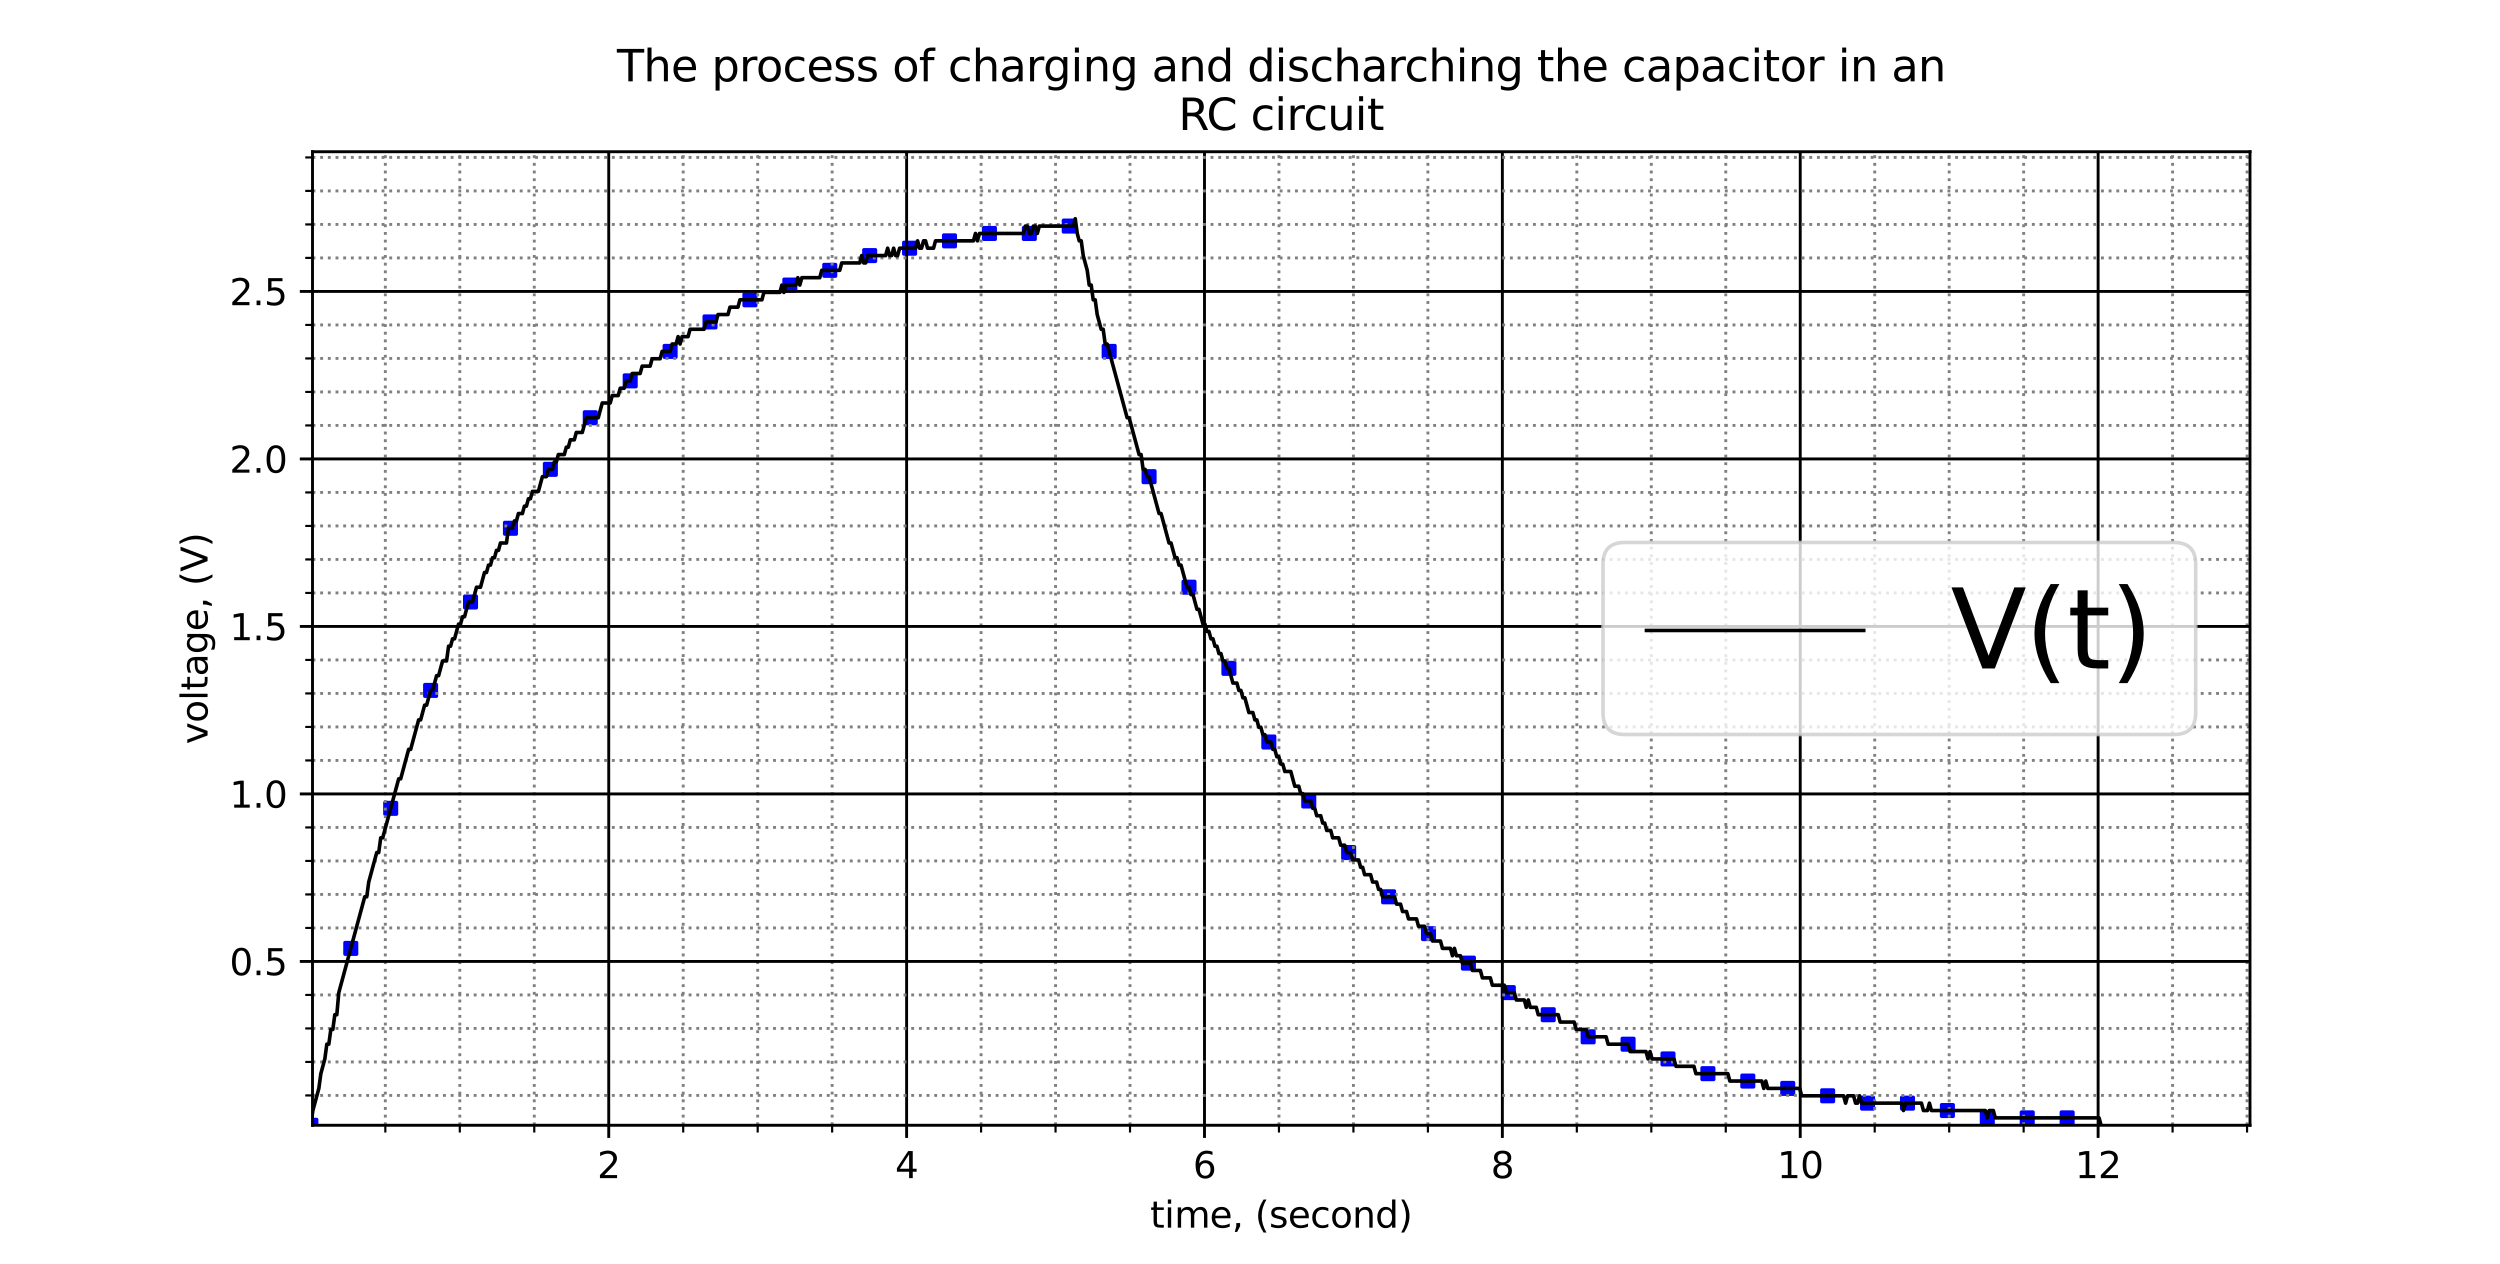 <?xml version="1.0" encoding="utf-8" standalone="no"?>
<!DOCTYPE svg PUBLIC "-//W3C//DTD SVG 1.1//EN"
  "http://www.w3.org/Graphics/SVG/1.1/DTD/svg11.dtd">
<svg height="349.2pt" version="1.1" viewBox="0 0 690.48 349.2" width="690.48pt" xmlns="http://www.w3.org/2000/svg" xmlns:xlink="http://www.w3.org/1999/xlink">
 <defs>
  <style type="text/css">*{stroke-linecap:butt;stroke-linejoin:round;}</style>
 </defs>
 <g id="figure_1">
  <g id="patch_1">
   <path d="M 0 349.2 
L 690.48 349.2 
L 690.48 0 
L 0 0 
z
" style="fill:#ffffff;"/>
  </g>
  <g id="axes_1">
   <g id="patch_2">
    <path d="M 86.31 310.788 
L 621.432 310.788 
L 621.432 41.904 
L 86.31 41.904 
z
" style="fill:#ffffff;"/>
   </g>
   <g id="PathCollection_1">
    <defs>
     <path d="M -1.581 1.581 
L 1.581 1.581 
L 1.581 -1.581 
L -1.581 -1.581 
z
" id="m964e8f2d7d" style="stroke:#0000ff;"/>
    </defs>
    <g clip-path="url(#pf2ad4fc865)">
     <use style="fill:#0000ff;stroke:#0000ff;" x="85.858" xlink:href="#m964e8f2d7d" y="310.788"/>
     <use style="fill:#0000ff;stroke:#0000ff;" x="96.882" xlink:href="#m964e8f2d7d" y="261.934"/>
     <use style="fill:#0000ff;stroke:#0000ff;" x="107.906" xlink:href="#m964e8f2d7d" y="223.257"/>
     <use style="fill:#0000ff;stroke:#0000ff;" x="118.93" xlink:href="#m964e8f2d7d" y="190.688"/>
     <use style="fill:#0000ff;stroke:#0000ff;" x="129.955" xlink:href="#m964e8f2d7d" y="166.261"/>
     <use style="fill:#0000ff;stroke:#0000ff;" x="140.979" xlink:href="#m964e8f2d7d" y="145.905"/>
     <use style="fill:#0000ff;stroke:#0000ff;" x="152.003" xlink:href="#m964e8f2d7d" y="129.62"/>
     <use style="fill:#0000ff;stroke:#0000ff;" x="163.027" xlink:href="#m964e8f2d7d" y="115.371"/>
     <use style="fill:#0000ff;stroke:#0000ff;" x="174.052" xlink:href="#m964e8f2d7d" y="105.193"/>
     <use style="fill:#0000ff;stroke:#0000ff;" x="185.076" xlink:href="#m964e8f2d7d" y="97.05"/>
     <use style="fill:#0000ff;stroke:#0000ff;" x="196.1" xlink:href="#m964e8f2d7d" y="88.908"/>
     <use style="fill:#0000ff;stroke:#0000ff;" x="207.125" xlink:href="#m964e8f2d7d" y="82.801"/>
     <use style="fill:#0000ff;stroke:#0000ff;" x="218.149" xlink:href="#m964e8f2d7d" y="78.73"/>
     <use style="fill:#0000ff;stroke:#0000ff;" x="229.173" xlink:href="#m964e8f2d7d" y="74.659"/>
     <use style="fill:#0000ff;stroke:#0000ff;" x="240.197" xlink:href="#m964e8f2d7d" y="70.587"/>
     <use style="fill:#0000ff;stroke:#0000ff;" x="251.222" xlink:href="#m964e8f2d7d" y="68.552"/>
     <use style="fill:#0000ff;stroke:#0000ff;" x="262.246" xlink:href="#m964e8f2d7d" y="66.516"/>
     <use style="fill:#0000ff;stroke:#0000ff;" x="273.27" xlink:href="#m964e8f2d7d" y="64.481"/>
     <use style="fill:#0000ff;stroke:#0000ff;" x="284.295" xlink:href="#m964e8f2d7d" y="64.481"/>
     <use style="fill:#0000ff;stroke:#0000ff;" x="295.319" xlink:href="#m964e8f2d7d" y="62.445"/>
     <use style="fill:#0000ff;stroke:#0000ff;" x="306.343" xlink:href="#m964e8f2d7d" y="97.05"/>
     <use style="fill:#0000ff;stroke:#0000ff;" x="317.367" xlink:href="#m964e8f2d7d" y="131.655"/>
     <use style="fill:#0000ff;stroke:#0000ff;" x="328.392" xlink:href="#m964e8f2d7d" y="162.189"/>
     <use style="fill:#0000ff;stroke:#0000ff;" x="339.416" xlink:href="#m964e8f2d7d" y="184.581"/>
     <use style="fill:#0000ff;stroke:#0000ff;" x="350.44" xlink:href="#m964e8f2d7d" y="204.937"/>
     <use style="fill:#0000ff;stroke:#0000ff;" x="361.465" xlink:href="#m964e8f2d7d" y="221.222"/>
     <use style="fill:#0000ff;stroke:#0000ff;" x="372.489" xlink:href="#m964e8f2d7d" y="235.471"/>
     <use style="fill:#0000ff;stroke:#0000ff;" x="383.513" xlink:href="#m964e8f2d7d" y="247.684"/>
     <use style="fill:#0000ff;stroke:#0000ff;" x="394.537" xlink:href="#m964e8f2d7d" y="257.862"/>
     <use style="fill:#0000ff;stroke:#0000ff;" x="405.562" xlink:href="#m964e8f2d7d" y="266.005"/>
     <use style="fill:#0000ff;stroke:#0000ff;" x="416.586" xlink:href="#m964e8f2d7d" y="274.147"/>
     <use style="fill:#0000ff;stroke:#0000ff;" x="427.61" xlink:href="#m964e8f2d7d" y="280.254"/>
     <use style="fill:#0000ff;stroke:#0000ff;" x="438.635" xlink:href="#m964e8f2d7d" y="286.361"/>
     <use style="fill:#0000ff;stroke:#0000ff;" x="449.659" xlink:href="#m964e8f2d7d" y="288.396"/>
     <use style="fill:#0000ff;stroke:#0000ff;" x="460.683" xlink:href="#m964e8f2d7d" y="292.468"/>
     <use style="fill:#0000ff;stroke:#0000ff;" x="471.707" xlink:href="#m964e8f2d7d" y="296.539"/>
     <use style="fill:#0000ff;stroke:#0000ff;" x="482.732" xlink:href="#m964e8f2d7d" y="298.574"/>
     <use style="fill:#0000ff;stroke:#0000ff;" x="493.756" xlink:href="#m964e8f2d7d" y="300.61"/>
     <use style="fill:#0000ff;stroke:#0000ff;" x="504.78" xlink:href="#m964e8f2d7d" y="302.646"/>
     <use style="fill:#0000ff;stroke:#0000ff;" x="515.805" xlink:href="#m964e8f2d7d" y="304.681"/>
     <use style="fill:#0000ff;stroke:#0000ff;" x="526.829" xlink:href="#m964e8f2d7d" y="304.681"/>
     <use style="fill:#0000ff;stroke:#0000ff;" x="537.853" xlink:href="#m964e8f2d7d" y="306.717"/>
     <use style="fill:#0000ff;stroke:#0000ff;" x="548.877" xlink:href="#m964e8f2d7d" y="308.752"/>
     <use style="fill:#0000ff;stroke:#0000ff;" x="559.902" xlink:href="#m964e8f2d7d" y="308.752"/>
     <use style="fill:#0000ff;stroke:#0000ff;" x="570.926" xlink:href="#m964e8f2d7d" y="308.752"/>
    </g>
   </g>
   <g id="matplotlib.axis_1">
    <g id="xtick_1">
     <g id="line2d_1">
      <path clip-path="url(#pf2ad4fc865)" d="M 168.128 310.788 
L 168.128 41.904 
" style="fill:none;stroke:#000000;stroke-linecap:square;stroke-width:0.8;"/>
     </g>
     <g id="line2d_2">
      <defs>
       <path d="M 0 0 
L 0 3.5 
" id="mb3784a116a" style="stroke:#000000;stroke-width:0.8;"/>
      </defs>
      <g>
       <use style="stroke:#000000;stroke-width:0.8;" x="168.128" xlink:href="#mb3784a116a" y="310.788"/>
      </g>
     </g>
     <g id="text_1">
      <!-- 2 -->
      <g transform="translate(164.947 325.386)scale(0.1 -0.1)">
       <defs>
        <path d="M 1228 531 
L 3431 531 
L 3431 0 
L 469 0 
L 469 531 
Q 828 903 1448 1529 
Q 2069 2156 2228 2338 
Q 2531 2678 2651 2914 
Q 2772 3150 2772 3378 
Q 2772 3750 2511 3984 
Q 2250 4219 1831 4219 
Q 1534 4219 1204 4116 
Q 875 4013 500 3803 
L 500 4441 
Q 881 4594 1212 4672 
Q 1544 4750 1819 4750 
Q 2544 4750 2975 4387 
Q 3406 4025 3406 3419 
Q 3406 3131 3298 2873 
Q 3191 2616 2906 2266 
Q 2828 2175 2409 1742 
Q 1991 1309 1228 531 
z
" id="DejaVuSans-32" transform="scale(0.016)"/>
       </defs>
       <use xlink:href="#DejaVuSans-32"/>
      </g>
     </g>
    </g>
    <g id="xtick_2">
     <g id="line2d_3">
      <path clip-path="url(#pf2ad4fc865)" d="M 250.399 310.788 
L 250.399 41.904 
" style="fill:none;stroke:#000000;stroke-linecap:square;stroke-width:0.8;"/>
     </g>
     <g id="line2d_4">
      <g>
       <use style="stroke:#000000;stroke-width:0.8;" x="250.399" xlink:href="#mb3784a116a" y="310.788"/>
      </g>
     </g>
     <g id="text_2">
      <!-- 4 -->
      <g transform="translate(247.218 325.386)scale(0.1 -0.1)">
       <defs>
        <path d="M 2419 4116 
L 825 1625 
L 2419 1625 
L 2419 4116 
z
M 2253 4666 
L 3047 4666 
L 3047 1625 
L 3713 1625 
L 3713 1100 
L 3047 1100 
L 3047 0 
L 2419 0 
L 2419 1100 
L 313 1100 
L 313 1709 
L 2253 4666 
z
" id="DejaVuSans-34" transform="scale(0.016)"/>
       </defs>
       <use xlink:href="#DejaVuSans-34"/>
      </g>
     </g>
    </g>
    <g id="xtick_3">
     <g id="line2d_5">
      <path clip-path="url(#pf2ad4fc865)" d="M 332.67 310.788 
L 332.67 41.904 
" style="fill:none;stroke:#000000;stroke-linecap:square;stroke-width:0.8;"/>
     </g>
     <g id="line2d_6">
      <g>
       <use style="stroke:#000000;stroke-width:0.8;" x="332.67" xlink:href="#mb3784a116a" y="310.788"/>
      </g>
     </g>
     <g id="text_3">
      <!-- 6 -->
      <g transform="translate(329.489 325.386)scale(0.1 -0.1)">
       <defs>
        <path d="M 2113 2584 
Q 1688 2584 1439 2293 
Q 1191 2003 1191 1497 
Q 1191 994 1439 701 
Q 1688 409 2113 409 
Q 2538 409 2786 701 
Q 3034 994 3034 1497 
Q 3034 2003 2786 2293 
Q 2538 2584 2113 2584 
z
M 3366 4563 
L 3366 3988 
Q 3128 4100 2886 4159 
Q 2644 4219 2406 4219 
Q 1781 4219 1451 3797 
Q 1122 3375 1075 2522 
Q 1259 2794 1537 2939 
Q 1816 3084 2150 3084 
Q 2853 3084 3261 2657 
Q 3669 2231 3669 1497 
Q 3669 778 3244 343 
Q 2819 -91 2113 -91 
Q 1303 -91 875 529 
Q 447 1150 447 2328 
Q 447 3434 972 4092 
Q 1497 4750 2381 4750 
Q 2619 4750 2861 4703 
Q 3103 4656 3366 4563 
z
" id="DejaVuSans-36" transform="scale(0.016)"/>
       </defs>
       <use xlink:href="#DejaVuSans-36"/>
      </g>
     </g>
    </g>
    <g id="xtick_4">
     <g id="line2d_7">
      <path clip-path="url(#pf2ad4fc865)" d="M 414.941 310.788 
L 414.941 41.904 
" style="fill:none;stroke:#000000;stroke-linecap:square;stroke-width:0.8;"/>
     </g>
     <g id="line2d_8">
      <g>
       <use style="stroke:#000000;stroke-width:0.8;" x="414.941" xlink:href="#mb3784a116a" y="310.788"/>
      </g>
     </g>
     <g id="text_4">
      <!-- 8 -->
      <g transform="translate(411.759 325.386)scale(0.1 -0.1)">
       <defs>
        <path d="M 2034 2216 
Q 1584 2216 1326 1975 
Q 1069 1734 1069 1313 
Q 1069 891 1326 650 
Q 1584 409 2034 409 
Q 2484 409 2743 651 
Q 3003 894 3003 1313 
Q 3003 1734 2745 1975 
Q 2488 2216 2034 2216 
z
M 1403 2484 
Q 997 2584 770 2862 
Q 544 3141 544 3541 
Q 544 4100 942 4425 
Q 1341 4750 2034 4750 
Q 2731 4750 3128 4425 
Q 3525 4100 3525 3541 
Q 3525 3141 3298 2862 
Q 3072 2584 2669 2484 
Q 3125 2378 3379 2068 
Q 3634 1759 3634 1313 
Q 3634 634 3220 271 
Q 2806 -91 2034 -91 
Q 1263 -91 848 271 
Q 434 634 434 1313 
Q 434 1759 690 2068 
Q 947 2378 1403 2484 
z
M 1172 3481 
Q 1172 3119 1398 2916 
Q 1625 2713 2034 2713 
Q 2441 2713 2670 2916 
Q 2900 3119 2900 3481 
Q 2900 3844 2670 4047 
Q 2441 4250 2034 4250 
Q 1625 4250 1398 4047 
Q 1172 3844 1172 3481 
z
" id="DejaVuSans-38" transform="scale(0.016)"/>
       </defs>
       <use xlink:href="#DejaVuSans-38"/>
      </g>
     </g>
    </g>
    <g id="xtick_5">
     <g id="line2d_9">
      <path clip-path="url(#pf2ad4fc865)" d="M 497.211 310.788 
L 497.211 41.904 
" style="fill:none;stroke:#000000;stroke-linecap:square;stroke-width:0.8;"/>
     </g>
     <g id="line2d_10">
      <g>
       <use style="stroke:#000000;stroke-width:0.8;" x="497.211" xlink:href="#mb3784a116a" y="310.788"/>
      </g>
     </g>
     <g id="text_5">
      <!-- 10 -->
      <g transform="translate(490.849 325.386)scale(0.1 -0.1)">
       <defs>
        <path d="M 794 531 
L 1825 531 
L 1825 4091 
L 703 3866 
L 703 4441 
L 1819 4666 
L 2450 4666 
L 2450 531 
L 3481 531 
L 3481 0 
L 794 0 
L 794 531 
z
" id="DejaVuSans-31" transform="scale(0.016)"/>
        <path d="M 2034 4250 
Q 1547 4250 1301 3770 
Q 1056 3291 1056 2328 
Q 1056 1369 1301 889 
Q 1547 409 2034 409 
Q 2525 409 2770 889 
Q 3016 1369 3016 2328 
Q 3016 3291 2770 3770 
Q 2525 4250 2034 4250 
z
M 2034 4750 
Q 2819 4750 3233 4129 
Q 3647 3509 3647 2328 
Q 3647 1150 3233 529 
Q 2819 -91 2034 -91 
Q 1250 -91 836 529 
Q 422 1150 422 2328 
Q 422 3509 836 4129 
Q 1250 4750 2034 4750 
z
" id="DejaVuSans-30" transform="scale(0.016)"/>
       </defs>
       <use xlink:href="#DejaVuSans-31"/>
       <use x="63.623" xlink:href="#DejaVuSans-30"/>
      </g>
     </g>
    </g>
    <g id="xtick_6">
     <g id="line2d_11">
      <path clip-path="url(#pf2ad4fc865)" d="M 579.482 310.788 
L 579.482 41.904 
" style="fill:none;stroke:#000000;stroke-linecap:square;stroke-width:0.8;"/>
     </g>
     <g id="line2d_12">
      <g>
       <use style="stroke:#000000;stroke-width:0.8;" x="579.482" xlink:href="#mb3784a116a" y="310.788"/>
      </g>
     </g>
     <g id="text_6">
      <!-- 12 -->
      <g transform="translate(573.12 325.386)scale(0.1 -0.1)">
       <use xlink:href="#DejaVuSans-31"/>
       <use x="63.623" xlink:href="#DejaVuSans-32"/>
      </g>
     </g>
    </g>
    <g id="xtick_7">
     <g id="line2d_13">
      <path clip-path="url(#pf2ad4fc865)" d="M 106.425 310.788 
L 106.425 41.904 
" style="fill:none;stroke:#808080;stroke-dasharray:0.8,1.32;stroke-dashoffset:0;stroke-width:0.8;"/>
     </g>
     <g id="line2d_14">
      <defs>
       <path d="M 0 0 
L 0 2 
" id="mda5840c24c" style="stroke:#000000;stroke-width:0.6;"/>
      </defs>
      <g>
       <use style="stroke:#000000;stroke-width:0.6;" x="106.425" xlink:href="#mda5840c24c" y="310.788"/>
      </g>
     </g>
    </g>
    <g id="xtick_8">
     <g id="line2d_15">
      <path clip-path="url(#pf2ad4fc865)" d="M 126.993 310.788 
L 126.993 41.904 
" style="fill:none;stroke:#808080;stroke-dasharray:0.8,1.32;stroke-dashoffset:0;stroke-width:0.8;"/>
     </g>
     <g id="line2d_16">
      <g>
       <use style="stroke:#000000;stroke-width:0.6;" x="126.993" xlink:href="#mda5840c24c" y="310.788"/>
      </g>
     </g>
    </g>
    <g id="xtick_9">
     <g id="line2d_17">
      <path clip-path="url(#pf2ad4fc865)" d="M 147.561 310.788 
L 147.561 41.904 
" style="fill:none;stroke:#808080;stroke-dasharray:0.8,1.32;stroke-dashoffset:0;stroke-width:0.8;"/>
     </g>
     <g id="line2d_18">
      <g>
       <use style="stroke:#000000;stroke-width:0.6;" x="147.561" xlink:href="#mda5840c24c" y="310.788"/>
      </g>
     </g>
    </g>
    <g id="xtick_10">
     <g id="line2d_19">
      <path clip-path="url(#pf2ad4fc865)" d="M 188.696 310.788 
L 188.696 41.904 
" style="fill:none;stroke:#808080;stroke-dasharray:0.8,1.32;stroke-dashoffset:0;stroke-width:0.8;"/>
     </g>
     <g id="line2d_20">
      <g>
       <use style="stroke:#000000;stroke-width:0.6;" x="188.696" xlink:href="#mda5840c24c" y="310.788"/>
      </g>
     </g>
    </g>
    <g id="xtick_11">
     <g id="line2d_21">
      <path clip-path="url(#pf2ad4fc865)" d="M 209.264 310.788 
L 209.264 41.904 
" style="fill:none;stroke:#808080;stroke-dasharray:0.8,1.32;stroke-dashoffset:0;stroke-width:0.8;"/>
     </g>
     <g id="line2d_22">
      <g>
       <use style="stroke:#000000;stroke-width:0.6;" x="209.264" xlink:href="#mda5840c24c" y="310.788"/>
      </g>
     </g>
    </g>
    <g id="xtick_12">
     <g id="line2d_23">
      <path clip-path="url(#pf2ad4fc865)" d="M 229.831 310.788 
L 229.831 41.904 
" style="fill:none;stroke:#808080;stroke-dasharray:0.8,1.32;stroke-dashoffset:0;stroke-width:0.8;"/>
     </g>
     <g id="line2d_24">
      <g>
       <use style="stroke:#000000;stroke-width:0.6;" x="229.831" xlink:href="#mda5840c24c" y="310.788"/>
      </g>
     </g>
    </g>
    <g id="xtick_13">
     <g id="line2d_25">
      <path clip-path="url(#pf2ad4fc865)" d="M 270.967 310.788 
L 270.967 41.904 
" style="fill:none;stroke:#808080;stroke-dasharray:0.8,1.32;stroke-dashoffset:0;stroke-width:0.8;"/>
     </g>
     <g id="line2d_26">
      <g>
       <use style="stroke:#000000;stroke-width:0.6;" x="270.967" xlink:href="#mda5840c24c" y="310.788"/>
      </g>
     </g>
    </g>
    <g id="xtick_14">
     <g id="line2d_27">
      <path clip-path="url(#pf2ad4fc865)" d="M 291.534 310.788 
L 291.534 41.904 
" style="fill:none;stroke:#808080;stroke-dasharray:0.8,1.32;stroke-dashoffset:0;stroke-width:0.8;"/>
     </g>
     <g id="line2d_28">
      <g>
       <use style="stroke:#000000;stroke-width:0.6;" x="291.534" xlink:href="#mda5840c24c" y="310.788"/>
      </g>
     </g>
    </g>
    <g id="xtick_15">
     <g id="line2d_29">
      <path clip-path="url(#pf2ad4fc865)" d="M 312.102 310.788 
L 312.102 41.904 
" style="fill:none;stroke:#808080;stroke-dasharray:0.8,1.32;stroke-dashoffset:0;stroke-width:0.8;"/>
     </g>
     <g id="line2d_30">
      <g>
       <use style="stroke:#000000;stroke-width:0.6;" x="312.102" xlink:href="#mda5840c24c" y="310.788"/>
      </g>
     </g>
    </g>
    <g id="xtick_16">
     <g id="line2d_31">
      <path clip-path="url(#pf2ad4fc865)" d="M 353.238 310.788 
L 353.238 41.904 
" style="fill:none;stroke:#808080;stroke-dasharray:0.8,1.32;stroke-dashoffset:0;stroke-width:0.8;"/>
     </g>
     <g id="line2d_32">
      <g>
       <use style="stroke:#000000;stroke-width:0.6;" x="353.238" xlink:href="#mda5840c24c" y="310.788"/>
      </g>
     </g>
    </g>
    <g id="xtick_17">
     <g id="line2d_33">
      <path clip-path="url(#pf2ad4fc865)" d="M 373.805 310.788 
L 373.805 41.904 
" style="fill:none;stroke:#808080;stroke-dasharray:0.8,1.32;stroke-dashoffset:0;stroke-width:0.8;"/>
     </g>
     <g id="line2d_34">
      <g>
       <use style="stroke:#000000;stroke-width:0.6;" x="373.805" xlink:href="#mda5840c24c" y="310.788"/>
      </g>
     </g>
    </g>
    <g id="xtick_18">
     <g id="line2d_35">
      <path clip-path="url(#pf2ad4fc865)" d="M 394.373 310.788 
L 394.373 41.904 
" style="fill:none;stroke:#808080;stroke-dasharray:0.8,1.32;stroke-dashoffset:0;stroke-width:0.8;"/>
     </g>
     <g id="line2d_36">
      <g>
       <use style="stroke:#000000;stroke-width:0.6;" x="394.373" xlink:href="#mda5840c24c" y="310.788"/>
      </g>
     </g>
    </g>
    <g id="xtick_19">
     <g id="line2d_37">
      <path clip-path="url(#pf2ad4fc865)" d="M 435.508 310.788 
L 435.508 41.904 
" style="fill:none;stroke:#808080;stroke-dasharray:0.8,1.32;stroke-dashoffset:0;stroke-width:0.8;"/>
     </g>
     <g id="line2d_38">
      <g>
       <use style="stroke:#000000;stroke-width:0.6;" x="435.508" xlink:href="#mda5840c24c" y="310.788"/>
      </g>
     </g>
    </g>
    <g id="xtick_20">
     <g id="line2d_39">
      <path clip-path="url(#pf2ad4fc865)" d="M 456.076 310.788 
L 456.076 41.904 
" style="fill:none;stroke:#808080;stroke-dasharray:0.8,1.32;stroke-dashoffset:0;stroke-width:0.8;"/>
     </g>
     <g id="line2d_40">
      <g>
       <use style="stroke:#000000;stroke-width:0.6;" x="456.076" xlink:href="#mda5840c24c" y="310.788"/>
      </g>
     </g>
    </g>
    <g id="xtick_21">
     <g id="line2d_41">
      <path clip-path="url(#pf2ad4fc865)" d="M 476.644 310.788 
L 476.644 41.904 
" style="fill:none;stroke:#808080;stroke-dasharray:0.8,1.32;stroke-dashoffset:0;stroke-width:0.8;"/>
     </g>
     <g id="line2d_42">
      <g>
       <use style="stroke:#000000;stroke-width:0.6;" x="476.644" xlink:href="#mda5840c24c" y="310.788"/>
      </g>
     </g>
    </g>
    <g id="xtick_22">
     <g id="line2d_43">
      <path clip-path="url(#pf2ad4fc865)" d="M 517.779 310.788 
L 517.779 41.904 
" style="fill:none;stroke:#808080;stroke-dasharray:0.8,1.32;stroke-dashoffset:0;stroke-width:0.8;"/>
     </g>
     <g id="line2d_44">
      <g>
       <use style="stroke:#000000;stroke-width:0.6;" x="517.779" xlink:href="#mda5840c24c" y="310.788"/>
      </g>
     </g>
    </g>
    <g id="xtick_23">
     <g id="line2d_45">
      <path clip-path="url(#pf2ad4fc865)" d="M 538.347 310.788 
L 538.347 41.904 
" style="fill:none;stroke:#808080;stroke-dasharray:0.8,1.32;stroke-dashoffset:0;stroke-width:0.8;"/>
     </g>
     <g id="line2d_46">
      <g>
       <use style="stroke:#000000;stroke-width:0.6;" x="538.347" xlink:href="#mda5840c24c" y="310.788"/>
      </g>
     </g>
    </g>
    <g id="xtick_24">
     <g id="line2d_47">
      <path clip-path="url(#pf2ad4fc865)" d="M 558.914 310.788 
L 558.914 41.904 
" style="fill:none;stroke:#808080;stroke-dasharray:0.8,1.32;stroke-dashoffset:0;stroke-width:0.8;"/>
     </g>
     <g id="line2d_48">
      <g>
       <use style="stroke:#000000;stroke-width:0.6;" x="558.914" xlink:href="#mda5840c24c" y="310.788"/>
      </g>
     </g>
    </g>
    <g id="xtick_25">
     <g id="line2d_49">
      <path clip-path="url(#pf2ad4fc865)" d="M 600.05 310.788 
L 600.05 41.904 
" style="fill:none;stroke:#808080;stroke-dasharray:0.8,1.32;stroke-dashoffset:0;stroke-width:0.8;"/>
     </g>
     <g id="line2d_50">
      <g>
       <use style="stroke:#000000;stroke-width:0.6;" x="600.05" xlink:href="#mda5840c24c" y="310.788"/>
      </g>
     </g>
    </g>
    <g id="xtick_26">
     <g id="line2d_51">
      <path clip-path="url(#pf2ad4fc865)" d="M 620.618 310.788 
L 620.618 41.904 
" style="fill:none;stroke:#808080;stroke-dasharray:0.8,1.32;stroke-dashoffset:0;stroke-width:0.8;"/>
     </g>
     <g id="line2d_52">
      <g>
       <use style="stroke:#000000;stroke-width:0.6;" x="620.618" xlink:href="#mda5840c24c" y="310.788"/>
      </g>
     </g>
    </g>
    <g id="text_7">
     <!-- time, (second) -->
     <g transform="translate(317.662 339.065)scale(0.1 -0.1)">
      <defs>
       <path d="M 1172 4494 
L 1172 3500 
L 2356 3500 
L 2356 3053 
L 1172 3053 
L 1172 1153 
Q 1172 725 1289 603 
Q 1406 481 1766 481 
L 2356 481 
L 2356 0 
L 1766 0 
Q 1100 0 847 248 
Q 594 497 594 1153 
L 594 3053 
L 172 3053 
L 172 3500 
L 594 3500 
L 594 4494 
L 1172 4494 
z
" id="DejaVuSans-74" transform="scale(0.016)"/>
       <path d="M 603 3500 
L 1178 3500 
L 1178 0 
L 603 0 
L 603 3500 
z
M 603 4863 
L 1178 4863 
L 1178 4134 
L 603 4134 
L 603 4863 
z
" id="DejaVuSans-69" transform="scale(0.016)"/>
       <path d="M 3328 2828 
Q 3544 3216 3844 3400 
Q 4144 3584 4550 3584 
Q 5097 3584 5394 3201 
Q 5691 2819 5691 2113 
L 5691 0 
L 5113 0 
L 5113 2094 
Q 5113 2597 4934 2840 
Q 4756 3084 4391 3084 
Q 3944 3084 3684 2787 
Q 3425 2491 3425 1978 
L 3425 0 
L 2847 0 
L 2847 2094 
Q 2847 2600 2669 2842 
Q 2491 3084 2119 3084 
Q 1678 3084 1418 2786 
Q 1159 2488 1159 1978 
L 1159 0 
L 581 0 
L 581 3500 
L 1159 3500 
L 1159 2956 
Q 1356 3278 1631 3431 
Q 1906 3584 2284 3584 
Q 2666 3584 2933 3390 
Q 3200 3197 3328 2828 
z
" id="DejaVuSans-6d" transform="scale(0.016)"/>
       <path d="M 3597 1894 
L 3597 1613 
L 953 1613 
Q 991 1019 1311 708 
Q 1631 397 2203 397 
Q 2534 397 2845 478 
Q 3156 559 3463 722 
L 3463 178 
Q 3153 47 2828 -22 
Q 2503 -91 2169 -91 
Q 1331 -91 842 396 
Q 353 884 353 1716 
Q 353 2575 817 3079 
Q 1281 3584 2069 3584 
Q 2775 3584 3186 3129 
Q 3597 2675 3597 1894 
z
M 3022 2063 
Q 3016 2534 2758 2815 
Q 2500 3097 2075 3097 
Q 1594 3097 1305 2825 
Q 1016 2553 972 2059 
L 3022 2063 
z
" id="DejaVuSans-65" transform="scale(0.016)"/>
       <path d="M 750 794 
L 1409 794 
L 1409 256 
L 897 -744 
L 494 -744 
L 750 256 
L 750 794 
z
" id="DejaVuSans-2c" transform="scale(0.016)"/>
       <path id="DejaVuSans-20" transform="scale(0.016)"/>
       <path d="M 1984 4856 
Q 1566 4138 1362 3434 
Q 1159 2731 1159 2009 
Q 1159 1288 1364 580 
Q 1569 -128 1984 -844 
L 1484 -844 
Q 1016 -109 783 600 
Q 550 1309 550 2009 
Q 550 2706 781 3412 
Q 1013 4119 1484 4856 
L 1984 4856 
z
" id="DejaVuSans-28" transform="scale(0.016)"/>
       <path d="M 2834 3397 
L 2834 2853 
Q 2591 2978 2328 3040 
Q 2066 3103 1784 3103 
Q 1356 3103 1142 2972 
Q 928 2841 928 2578 
Q 928 2378 1081 2264 
Q 1234 2150 1697 2047 
L 1894 2003 
Q 2506 1872 2764 1633 
Q 3022 1394 3022 966 
Q 3022 478 2636 193 
Q 2250 -91 1575 -91 
Q 1294 -91 989 -36 
Q 684 19 347 128 
L 347 722 
Q 666 556 975 473 
Q 1284 391 1588 391 
Q 1994 391 2212 530 
Q 2431 669 2431 922 
Q 2431 1156 2273 1281 
Q 2116 1406 1581 1522 
L 1381 1569 
Q 847 1681 609 1914 
Q 372 2147 372 2553 
Q 372 3047 722 3315 
Q 1072 3584 1716 3584 
Q 2034 3584 2315 3537 
Q 2597 3491 2834 3397 
z
" id="DejaVuSans-73" transform="scale(0.016)"/>
       <path d="M 3122 3366 
L 3122 2828 
Q 2878 2963 2633 3030 
Q 2388 3097 2138 3097 
Q 1578 3097 1268 2742 
Q 959 2388 959 1747 
Q 959 1106 1268 751 
Q 1578 397 2138 397 
Q 2388 397 2633 464 
Q 2878 531 3122 666 
L 3122 134 
Q 2881 22 2623 -34 
Q 2366 -91 2075 -91 
Q 1284 -91 818 406 
Q 353 903 353 1747 
Q 353 2603 823 3093 
Q 1294 3584 2113 3584 
Q 2378 3584 2631 3529 
Q 2884 3475 3122 3366 
z
" id="DejaVuSans-63" transform="scale(0.016)"/>
       <path d="M 1959 3097 
Q 1497 3097 1228 2736 
Q 959 2375 959 1747 
Q 959 1119 1226 758 
Q 1494 397 1959 397 
Q 2419 397 2687 759 
Q 2956 1122 2956 1747 
Q 2956 2369 2687 2733 
Q 2419 3097 1959 3097 
z
M 1959 3584 
Q 2709 3584 3137 3096 
Q 3566 2609 3566 1747 
Q 3566 888 3137 398 
Q 2709 -91 1959 -91 
Q 1206 -91 779 398 
Q 353 888 353 1747 
Q 353 2609 779 3096 
Q 1206 3584 1959 3584 
z
" id="DejaVuSans-6f" transform="scale(0.016)"/>
       <path d="M 3513 2113 
L 3513 0 
L 2938 0 
L 2938 2094 
Q 2938 2591 2744 2837 
Q 2550 3084 2163 3084 
Q 1697 3084 1428 2787 
Q 1159 2491 1159 1978 
L 1159 0 
L 581 0 
L 581 3500 
L 1159 3500 
L 1159 2956 
Q 1366 3272 1645 3428 
Q 1925 3584 2291 3584 
Q 2894 3584 3203 3211 
Q 3513 2838 3513 2113 
z
" id="DejaVuSans-6e" transform="scale(0.016)"/>
       <path d="M 2906 2969 
L 2906 4863 
L 3481 4863 
L 3481 0 
L 2906 0 
L 2906 525 
Q 2725 213 2448 61 
Q 2172 -91 1784 -91 
Q 1150 -91 751 415 
Q 353 922 353 1747 
Q 353 2572 751 3078 
Q 1150 3584 1784 3584 
Q 2172 3584 2448 3432 
Q 2725 3281 2906 2969 
z
M 947 1747 
Q 947 1113 1208 752 
Q 1469 391 1925 391 
Q 2381 391 2643 752 
Q 2906 1113 2906 1747 
Q 2906 2381 2643 2742 
Q 2381 3103 1925 3103 
Q 1469 3103 1208 2742 
Q 947 2381 947 1747 
z
" id="DejaVuSans-64" transform="scale(0.016)"/>
       <path d="M 513 4856 
L 1013 4856 
Q 1481 4119 1714 3412 
Q 1947 2706 1947 2009 
Q 1947 1309 1714 600 
Q 1481 -109 1013 -844 
L 513 -844 
Q 928 -128 1133 580 
Q 1338 1288 1338 2009 
Q 1338 2731 1133 3434 
Q 928 4138 513 4856 
z
" id="DejaVuSans-29" transform="scale(0.016)"/>
      </defs>
      <use xlink:href="#DejaVuSans-74"/>
      <use x="39.209" xlink:href="#DejaVuSans-69"/>
      <use x="66.992" xlink:href="#DejaVuSans-6d"/>
      <use x="164.404" xlink:href="#DejaVuSans-65"/>
      <use x="225.928" xlink:href="#DejaVuSans-2c"/>
      <use x="257.715" xlink:href="#DejaVuSans-20"/>
      <use x="289.502" xlink:href="#DejaVuSans-28"/>
      <use x="328.516" xlink:href="#DejaVuSans-73"/>
      <use x="380.615" xlink:href="#DejaVuSans-65"/>
      <use x="442.139" xlink:href="#DejaVuSans-63"/>
      <use x="497.119" xlink:href="#DejaVuSans-6f"/>
      <use x="558.301" xlink:href="#DejaVuSans-6e"/>
      <use x="621.68" xlink:href="#DejaVuSans-64"/>
      <use x="685.156" xlink:href="#DejaVuSans-29"/>
     </g>
    </g>
   </g>
   <g id="matplotlib.axis_2">
    <g id="ytick_1">
     <g id="line2d_53">
      <path clip-path="url(#pf2ad4fc865)" d="M 86.31 265.542 
L 621.432 265.542 
" style="fill:none;stroke:#000000;stroke-linecap:square;stroke-width:0.8;"/>
     </g>
     <g id="line2d_54">
      <defs>
       <path d="M 0 0 
L -3.5 0 
" id="mdc2074357e" style="stroke:#000000;stroke-width:0.8;"/>
      </defs>
      <g>
       <use style="stroke:#000000;stroke-width:0.8;" x="86.31" xlink:href="#mdc2074357e" y="265.542"/>
      </g>
     </g>
     <g id="text_8">
      <!-- 0.5 -->
      <g transform="translate(63.407 269.341)scale(0.1 -0.1)">
       <defs>
        <path d="M 684 794 
L 1344 794 
L 1344 0 
L 684 0 
L 684 794 
z
" id="DejaVuSans-2e" transform="scale(0.016)"/>
        <path d="M 691 4666 
L 3169 4666 
L 3169 4134 
L 1269 4134 
L 1269 2991 
Q 1406 3038 1543 3061 
Q 1681 3084 1819 3084 
Q 2600 3084 3056 2656 
Q 3513 2228 3513 1497 
Q 3513 744 3044 326 
Q 2575 -91 1722 -91 
Q 1428 -91 1123 -41 
Q 819 9 494 109 
L 494 744 
Q 775 591 1075 516 
Q 1375 441 1709 441 
Q 2250 441 2565 725 
Q 2881 1009 2881 1497 
Q 2881 1984 2565 2268 
Q 2250 2553 1709 2553 
Q 1456 2553 1204 2497 
Q 953 2441 691 2322 
L 691 4666 
z
" id="DejaVuSans-35" transform="scale(0.016)"/>
       </defs>
       <use xlink:href="#DejaVuSans-30"/>
       <use x="63.623" xlink:href="#DejaVuSans-2e"/>
       <use x="95.41" xlink:href="#DejaVuSans-35"/>
      </g>
     </g>
    </g>
    <g id="ytick_2">
     <g id="line2d_55">
      <path clip-path="url(#pf2ad4fc865)" d="M 86.31 219.279 
L 621.432 219.279 
" style="fill:none;stroke:#000000;stroke-linecap:square;stroke-width:0.8;"/>
     </g>
     <g id="line2d_56">
      <g>
       <use style="stroke:#000000;stroke-width:0.8;" x="86.31" xlink:href="#mdc2074357e" y="219.279"/>
      </g>
     </g>
     <g id="text_9">
      <!-- 1.0 -->
      <g transform="translate(63.407 223.078)scale(0.1 -0.1)">
       <use xlink:href="#DejaVuSans-31"/>
       <use x="63.623" xlink:href="#DejaVuSans-2e"/>
       <use x="95.41" xlink:href="#DejaVuSans-30"/>
      </g>
     </g>
    </g>
    <g id="ytick_3">
     <g id="line2d_57">
      <path clip-path="url(#pf2ad4fc865)" d="M 86.31 173.015 
L 621.432 173.015 
" style="fill:none;stroke:#000000;stroke-linecap:square;stroke-width:0.8;"/>
     </g>
     <g id="line2d_58">
      <g>
       <use style="stroke:#000000;stroke-width:0.8;" x="86.31" xlink:href="#mdc2074357e" y="173.015"/>
      </g>
     </g>
     <g id="text_10">
      <!-- 1.5 -->
      <g transform="translate(63.407 176.814)scale(0.1 -0.1)">
       <use xlink:href="#DejaVuSans-31"/>
       <use x="63.623" xlink:href="#DejaVuSans-2e"/>
       <use x="95.41" xlink:href="#DejaVuSans-35"/>
      </g>
     </g>
    </g>
    <g id="ytick_4">
     <g id="line2d_59">
      <path clip-path="url(#pf2ad4fc865)" d="M 86.31 126.751 
L 621.432 126.751 
" style="fill:none;stroke:#000000;stroke-linecap:square;stroke-width:0.8;"/>
     </g>
     <g id="line2d_60">
      <g>
       <use style="stroke:#000000;stroke-width:0.8;" x="86.31" xlink:href="#mdc2074357e" y="126.751"/>
      </g>
     </g>
     <g id="text_11">
      <!-- 2.0 -->
      <g transform="translate(63.407 130.551)scale(0.1 -0.1)">
       <use xlink:href="#DejaVuSans-32"/>
       <use x="63.623" xlink:href="#DejaVuSans-2e"/>
       <use x="95.41" xlink:href="#DejaVuSans-30"/>
      </g>
     </g>
    </g>
    <g id="ytick_5">
     <g id="line2d_61">
      <path clip-path="url(#pf2ad4fc865)" d="M 86.31 80.488 
L 621.432 80.488 
" style="fill:none;stroke:#000000;stroke-linecap:square;stroke-width:0.8;"/>
     </g>
     <g id="line2d_62">
      <g>
       <use style="stroke:#000000;stroke-width:0.8;" x="86.31" xlink:href="#mdc2074357e" y="80.488"/>
      </g>
     </g>
     <g id="text_12">
      <!-- 2.5 -->
      <g transform="translate(63.407 84.287)scale(0.1 -0.1)">
       <use xlink:href="#DejaVuSans-32"/>
       <use x="63.623" xlink:href="#DejaVuSans-2e"/>
       <use x="95.41" xlink:href="#DejaVuSans-35"/>
      </g>
     </g>
    </g>
    <g id="ytick_6">
     <g id="line2d_63">
      <path clip-path="url(#pf2ad4fc865)" d="M 86.31 302.553 
L 621.432 302.553 
" style="fill:none;stroke:#808080;stroke-dasharray:0.8,1.32;stroke-dashoffset:0;stroke-width:0.8;"/>
     </g>
     <g id="line2d_64">
      <defs>
       <path d="M 0 0 
L -2 0 
" id="mf10faa5046" style="stroke:#000000;stroke-width:0.6;"/>
      </defs>
      <g>
       <use style="stroke:#000000;stroke-width:0.6;" x="86.31" xlink:href="#mf10faa5046" y="302.553"/>
      </g>
     </g>
    </g>
    <g id="ytick_7">
     <g id="line2d_65">
      <path clip-path="url(#pf2ad4fc865)" d="M 86.31 293.3 
L 621.432 293.3 
" style="fill:none;stroke:#808080;stroke-dasharray:0.8,1.32;stroke-dashoffset:0;stroke-width:0.8;"/>
     </g>
     <g id="line2d_66">
      <g>
       <use style="stroke:#000000;stroke-width:0.6;" x="86.31" xlink:href="#mf10faa5046" y="293.3"/>
      </g>
     </g>
    </g>
    <g id="ytick_8">
     <g id="line2d_67">
      <path clip-path="url(#pf2ad4fc865)" d="M 86.31 284.048 
L 621.432 284.048 
" style="fill:none;stroke:#808080;stroke-dasharray:0.8,1.32;stroke-dashoffset:0;stroke-width:0.8;"/>
     </g>
     <g id="line2d_68">
      <g>
       <use style="stroke:#000000;stroke-width:0.6;" x="86.31" xlink:href="#mf10faa5046" y="284.048"/>
      </g>
     </g>
    </g>
    <g id="ytick_9">
     <g id="line2d_69">
      <path clip-path="url(#pf2ad4fc865)" d="M 86.31 274.795 
L 621.432 274.795 
" style="fill:none;stroke:#808080;stroke-dasharray:0.8,1.32;stroke-dashoffset:0;stroke-width:0.8;"/>
     </g>
     <g id="line2d_70">
      <g>
       <use style="stroke:#000000;stroke-width:0.6;" x="86.31" xlink:href="#mf10faa5046" y="274.795"/>
      </g>
     </g>
    </g>
    <g id="ytick_10">
     <g id="line2d_71">
      <path clip-path="url(#pf2ad4fc865)" d="M 86.31 256.289 
L 621.432 256.289 
" style="fill:none;stroke:#808080;stroke-dasharray:0.8,1.32;stroke-dashoffset:0;stroke-width:0.8;"/>
     </g>
     <g id="line2d_72">
      <g>
       <use style="stroke:#000000;stroke-width:0.6;" x="86.31" xlink:href="#mf10faa5046" y="256.289"/>
      </g>
     </g>
    </g>
    <g id="ytick_11">
     <g id="line2d_73">
      <path clip-path="url(#pf2ad4fc865)" d="M 86.31 247.037 
L 621.432 247.037 
" style="fill:none;stroke:#808080;stroke-dasharray:0.8,1.32;stroke-dashoffset:0;stroke-width:0.8;"/>
     </g>
     <g id="line2d_74">
      <g>
       <use style="stroke:#000000;stroke-width:0.6;" x="86.31" xlink:href="#mf10faa5046" y="247.037"/>
      </g>
     </g>
    </g>
    <g id="ytick_12">
     <g id="line2d_75">
      <path clip-path="url(#pf2ad4fc865)" d="M 86.31 237.784 
L 621.432 237.784 
" style="fill:none;stroke:#808080;stroke-dasharray:0.8,1.32;stroke-dashoffset:0;stroke-width:0.8;"/>
     </g>
     <g id="line2d_76">
      <g>
       <use style="stroke:#000000;stroke-width:0.6;" x="86.31" xlink:href="#mf10faa5046" y="237.784"/>
      </g>
     </g>
    </g>
    <g id="ytick_13">
     <g id="line2d_77">
      <path clip-path="url(#pf2ad4fc865)" d="M 86.31 228.531 
L 621.432 228.531 
" style="fill:none;stroke:#808080;stroke-dasharray:0.8,1.32;stroke-dashoffset:0;stroke-width:0.8;"/>
     </g>
     <g id="line2d_78">
      <g>
       <use style="stroke:#000000;stroke-width:0.6;" x="86.31" xlink:href="#mf10faa5046" y="228.531"/>
      </g>
     </g>
    </g>
    <g id="ytick_14">
     <g id="line2d_79">
      <path clip-path="url(#pf2ad4fc865)" d="M 86.31 210.026 
L 621.432 210.026 
" style="fill:none;stroke:#808080;stroke-dasharray:0.8,1.32;stroke-dashoffset:0;stroke-width:0.8;"/>
     </g>
     <g id="line2d_80">
      <g>
       <use style="stroke:#000000;stroke-width:0.6;" x="86.31" xlink:href="#mf10faa5046" y="210.026"/>
      </g>
     </g>
    </g>
    <g id="ytick_15">
     <g id="line2d_81">
      <path clip-path="url(#pf2ad4fc865)" d="M 86.31 200.773 
L 621.432 200.773 
" style="fill:none;stroke:#808080;stroke-dasharray:0.8,1.32;stroke-dashoffset:0;stroke-width:0.8;"/>
     </g>
     <g id="line2d_82">
      <g>
       <use style="stroke:#000000;stroke-width:0.6;" x="86.31" xlink:href="#mf10faa5046" y="200.773"/>
      </g>
     </g>
    </g>
    <g id="ytick_16">
     <g id="line2d_83">
      <path clip-path="url(#pf2ad4fc865)" d="M 86.31 191.52 
L 621.432 191.52 
" style="fill:none;stroke:#808080;stroke-dasharray:0.8,1.32;stroke-dashoffset:0;stroke-width:0.8;"/>
     </g>
     <g id="line2d_84">
      <g>
       <use style="stroke:#000000;stroke-width:0.6;" x="86.31" xlink:href="#mf10faa5046" y="191.52"/>
      </g>
     </g>
    </g>
    <g id="ytick_17">
     <g id="line2d_85">
      <path clip-path="url(#pf2ad4fc865)" d="M 86.31 182.268 
L 621.432 182.268 
" style="fill:none;stroke:#808080;stroke-dasharray:0.8,1.32;stroke-dashoffset:0;stroke-width:0.8;"/>
     </g>
     <g id="line2d_86">
      <g>
       <use style="stroke:#000000;stroke-width:0.6;" x="86.31" xlink:href="#mf10faa5046" y="182.268"/>
      </g>
     </g>
    </g>
    <g id="ytick_18">
     <g id="line2d_87">
      <path clip-path="url(#pf2ad4fc865)" d="M 86.31 163.762 
L 621.432 163.762 
" style="fill:none;stroke:#808080;stroke-dasharray:0.8,1.32;stroke-dashoffset:0;stroke-width:0.8;"/>
     </g>
     <g id="line2d_88">
      <g>
       <use style="stroke:#000000;stroke-width:0.6;" x="86.31" xlink:href="#mf10faa5046" y="163.762"/>
      </g>
     </g>
    </g>
    <g id="ytick_19">
     <g id="line2d_89">
      <path clip-path="url(#pf2ad4fc865)" d="M 86.31 154.51 
L 621.432 154.51 
" style="fill:none;stroke:#808080;stroke-dasharray:0.8,1.32;stroke-dashoffset:0;stroke-width:0.8;"/>
     </g>
     <g id="line2d_90">
      <g>
       <use style="stroke:#000000;stroke-width:0.6;" x="86.31" xlink:href="#mf10faa5046" y="154.51"/>
      </g>
     </g>
    </g>
    <g id="ytick_20">
     <g id="line2d_91">
      <path clip-path="url(#pf2ad4fc865)" d="M 86.31 145.257 
L 621.432 145.257 
" style="fill:none;stroke:#808080;stroke-dasharray:0.8,1.32;stroke-dashoffset:0;stroke-width:0.8;"/>
     </g>
     <g id="line2d_92">
      <g>
       <use style="stroke:#000000;stroke-width:0.6;" x="86.31" xlink:href="#mf10faa5046" y="145.257"/>
      </g>
     </g>
    </g>
    <g id="ytick_21">
     <g id="line2d_93">
      <path clip-path="url(#pf2ad4fc865)" d="M 86.31 136.004 
L 621.432 136.004 
" style="fill:none;stroke:#808080;stroke-dasharray:0.8,1.32;stroke-dashoffset:0;stroke-width:0.8;"/>
     </g>
     <g id="line2d_94">
      <g>
       <use style="stroke:#000000;stroke-width:0.6;" x="86.31" xlink:href="#mf10faa5046" y="136.004"/>
      </g>
     </g>
    </g>
    <g id="ytick_22">
     <g id="line2d_95">
      <path clip-path="url(#pf2ad4fc865)" d="M 86.31 117.499 
L 621.432 117.499 
" style="fill:none;stroke:#808080;stroke-dasharray:0.8,1.32;stroke-dashoffset:0;stroke-width:0.8;"/>
     </g>
     <g id="line2d_96">
      <g>
       <use style="stroke:#000000;stroke-width:0.6;" x="86.31" xlink:href="#mf10faa5046" y="117.499"/>
      </g>
     </g>
    </g>
    <g id="ytick_23">
     <g id="line2d_97">
      <path clip-path="url(#pf2ad4fc865)" d="M 86.31 108.246 
L 621.432 108.246 
" style="fill:none;stroke:#808080;stroke-dasharray:0.8,1.32;stroke-dashoffset:0;stroke-width:0.8;"/>
     </g>
     <g id="line2d_98">
      <g>
       <use style="stroke:#000000;stroke-width:0.6;" x="86.31" xlink:href="#mf10faa5046" y="108.246"/>
      </g>
     </g>
    </g>
    <g id="ytick_24">
     <g id="line2d_99">
      <path clip-path="url(#pf2ad4fc865)" d="M 86.31 98.993 
L 621.432 98.993 
" style="fill:none;stroke:#808080;stroke-dasharray:0.8,1.32;stroke-dashoffset:0;stroke-width:0.8;"/>
     </g>
     <g id="line2d_100">
      <g>
       <use style="stroke:#000000;stroke-width:0.6;" x="86.31" xlink:href="#mf10faa5046" y="98.993"/>
      </g>
     </g>
    </g>
    <g id="ytick_25">
     <g id="line2d_101">
      <path clip-path="url(#pf2ad4fc865)" d="M 86.31 89.741 
L 621.432 89.741 
" style="fill:none;stroke:#808080;stroke-dasharray:0.8,1.32;stroke-dashoffset:0;stroke-width:0.8;"/>
     </g>
     <g id="line2d_102">
      <g>
       <use style="stroke:#000000;stroke-width:0.6;" x="86.31" xlink:href="#mf10faa5046" y="89.741"/>
      </g>
     </g>
    </g>
    <g id="ytick_26">
     <g id="line2d_103">
      <path clip-path="url(#pf2ad4fc865)" d="M 86.31 71.235 
L 621.432 71.235 
" style="fill:none;stroke:#808080;stroke-dasharray:0.8,1.32;stroke-dashoffset:0;stroke-width:0.8;"/>
     </g>
     <g id="line2d_104">
      <g>
       <use style="stroke:#000000;stroke-width:0.6;" x="86.31" xlink:href="#mf10faa5046" y="71.235"/>
      </g>
     </g>
    </g>
    <g id="ytick_27">
     <g id="line2d_105">
      <path clip-path="url(#pf2ad4fc865)" d="M 86.31 61.982 
L 621.432 61.982 
" style="fill:none;stroke:#808080;stroke-dasharray:0.8,1.32;stroke-dashoffset:0;stroke-width:0.8;"/>
     </g>
     <g id="line2d_106">
      <g>
       <use style="stroke:#000000;stroke-width:0.6;" x="86.31" xlink:href="#mf10faa5046" y="61.982"/>
      </g>
     </g>
    </g>
    <g id="ytick_28">
     <g id="line2d_107">
      <path clip-path="url(#pf2ad4fc865)" d="M 86.31 52.73 
L 621.432 52.73 
" style="fill:none;stroke:#808080;stroke-dasharray:0.8,1.32;stroke-dashoffset:0;stroke-width:0.8;"/>
     </g>
     <g id="line2d_108">
      <g>
       <use style="stroke:#000000;stroke-width:0.6;" x="86.31" xlink:href="#mf10faa5046" y="52.73"/>
      </g>
     </g>
    </g>
    <g id="ytick_29">
     <g id="line2d_109">
      <path clip-path="url(#pf2ad4fc865)" d="M 86.31 43.477 
L 621.432 43.477 
" style="fill:none;stroke:#808080;stroke-dasharray:0.8,1.32;stroke-dashoffset:0;stroke-width:0.8;"/>
     </g>
     <g id="line2d_110">
      <g>
       <use style="stroke:#000000;stroke-width:0.6;" x="86.31" xlink:href="#mf10faa5046" y="43.477"/>
      </g>
     </g>
    </g>
    <g id="text_13">
     <!-- voltage, (V) -->
     <g transform="translate(57.327 205.529)rotate(-90)scale(0.1 -0.1)">
      <defs>
       <path d="M 191 3500 
L 800 3500 
L 1894 563 
L 2988 3500 
L 3597 3500 
L 2284 0 
L 1503 0 
L 191 3500 
z
" id="DejaVuSans-76" transform="scale(0.016)"/>
       <path d="M 603 4863 
L 1178 4863 
L 1178 0 
L 603 0 
L 603 4863 
z
" id="DejaVuSans-6c" transform="scale(0.016)"/>
       <path d="M 2194 1759 
Q 1497 1759 1228 1600 
Q 959 1441 959 1056 
Q 959 750 1161 570 
Q 1363 391 1709 391 
Q 2188 391 2477 730 
Q 2766 1069 2766 1631 
L 2766 1759 
L 2194 1759 
z
M 3341 1997 
L 3341 0 
L 2766 0 
L 2766 531 
Q 2569 213 2275 61 
Q 1981 -91 1556 -91 
Q 1019 -91 701 211 
Q 384 513 384 1019 
Q 384 1609 779 1909 
Q 1175 2209 1959 2209 
L 2766 2209 
L 2766 2266 
Q 2766 2663 2505 2880 
Q 2244 3097 1772 3097 
Q 1472 3097 1187 3025 
Q 903 2953 641 2809 
L 641 3341 
Q 956 3463 1253 3523 
Q 1550 3584 1831 3584 
Q 2591 3584 2966 3190 
Q 3341 2797 3341 1997 
z
" id="DejaVuSans-61" transform="scale(0.016)"/>
       <path d="M 2906 1791 
Q 2906 2416 2648 2759 
Q 2391 3103 1925 3103 
Q 1463 3103 1205 2759 
Q 947 2416 947 1791 
Q 947 1169 1205 825 
Q 1463 481 1925 481 
Q 2391 481 2648 825 
Q 2906 1169 2906 1791 
z
M 3481 434 
Q 3481 -459 3084 -895 
Q 2688 -1331 1869 -1331 
Q 1566 -1331 1297 -1286 
Q 1028 -1241 775 -1147 
L 775 -588 
Q 1028 -725 1275 -790 
Q 1522 -856 1778 -856 
Q 2344 -856 2625 -561 
Q 2906 -266 2906 331 
L 2906 616 
Q 2728 306 2450 153 
Q 2172 0 1784 0 
Q 1141 0 747 490 
Q 353 981 353 1791 
Q 353 2603 747 3093 
Q 1141 3584 1784 3584 
Q 2172 3584 2450 3431 
Q 2728 3278 2906 2969 
L 2906 3500 
L 3481 3500 
L 3481 434 
z
" id="DejaVuSans-67" transform="scale(0.016)"/>
       <path d="M 1831 0 
L 50 4666 
L 709 4666 
L 2188 738 
L 3669 4666 
L 4325 4666 
L 2547 0 
L 1831 0 
z
" id="DejaVuSans-56" transform="scale(0.016)"/>
      </defs>
      <use xlink:href="#DejaVuSans-76"/>
      <use x="59.18" xlink:href="#DejaVuSans-6f"/>
      <use x="120.361" xlink:href="#DejaVuSans-6c"/>
      <use x="148.145" xlink:href="#DejaVuSans-74"/>
      <use x="187.354" xlink:href="#DejaVuSans-61"/>
      <use x="248.633" xlink:href="#DejaVuSans-67"/>
      <use x="312.109" xlink:href="#DejaVuSans-65"/>
      <use x="373.633" xlink:href="#DejaVuSans-2c"/>
      <use x="405.42" xlink:href="#DejaVuSans-20"/>
      <use x="437.207" xlink:href="#DejaVuSans-28"/>
      <use x="476.221" xlink:href="#DejaVuSans-56"/>
      <use x="544.629" xlink:href="#DejaVuSans-29"/>
     </g>
    </g>
   </g>
   <g id="line2d_111">
    <path clip-path="url(#pf2ad4fc865)" d="M 85.858 310.788 
L 86.409 306.717 
L 88.062 300.61 
L 88.614 296.539 
L 89.716 292.468 
L 90.267 288.396 
L 90.818 288.396 
L 91.37 284.325 
L 91.921 284.325 
L 92.472 280.254 
L 93.023 280.254 
L 93.575 274.147 
L 100.74 247.684 
L 101.292 247.684 
L 101.843 243.613 
L 104.048 235.471 
L 104.599 235.471 
L 105.15 231.4 
L 105.701 231.4 
L 110.111 215.115 
L 110.662 215.115 
L 112.867 206.972 
L 113.418 206.972 
L 115.623 198.83 
L 116.174 198.83 
L 117.277 194.759 
L 117.828 194.759 
L 118.93 190.688 
L 119.482 190.688 
L 120.584 186.617 
L 121.135 186.617 
L 122.238 182.545 
L 123.34 182.545 
L 123.891 178.474 
L 124.443 178.474 
L 124.994 176.439 
L 125.545 176.439 
L 126.647 172.367 
L 127.199 172.367 
L 127.75 170.332 
L 128.301 170.332 
L 129.403 166.261 
L 130.506 166.261 
L 131.608 162.189 
L 132.711 162.189 
L 133.813 158.118 
L 134.364 158.118 
L 134.916 156.083 
L 135.467 156.083 
L 136.018 154.047 
L 136.569 154.047 
L 137.12 152.011 
L 137.672 152.011 
L 138.223 149.976 
L 139.876 149.976 
L 140.428 145.905 
L 141.53 145.905 
L 142.081 143.869 
L 142.633 143.869 
L 143.184 141.833 
L 144.286 141.833 
L 144.837 139.798 
L 145.389 139.798 
L 145.94 137.762 
L 146.491 137.762 
L 147.042 135.727 
L 148.696 135.727 
L 149.798 131.655 
L 150.901 131.655 
L 151.452 129.62 
L 152.554 129.62 
L 153.106 127.584 
L 153.657 127.584 
L 154.208 125.549 
L 155.862 125.549 
L 156.413 123.513 
L 156.964 123.513 
L 157.515 121.477 
L 158.618 121.477 
L 159.169 119.442 
L 160.823 119.442 
L 161.925 115.371 
L 165.232 115.371 
L 166.335 111.299 
L 168.54 111.299 
L 169.091 109.264 
L 170.744 109.264 
L 171.296 107.228 
L 172.398 107.228 
L 172.949 105.193 
L 174.052 105.193 
L 174.603 103.157 
L 176.808 103.157 
L 177.359 101.121 
L 179.564 101.121 
L 180.115 99.086 
L 182.32 99.086 
L 182.871 97.05 
L 185.076 97.05 
L 185.627 95.015 
L 186.73 95.015 
L 187.281 92.979 
L 187.832 95.015 
L 188.383 92.979 
L 190.037 92.979 
L 190.588 90.943 
L 194.447 90.943 
L 194.998 88.908 
L 197.754 88.908 
L 198.305 86.872 
L 201.061 86.872 
L 201.612 84.837 
L 203.817 84.837 
L 204.369 82.801 
L 210.432 82.801 
L 210.983 80.765 
L 215.393 80.765 
L 215.944 78.73 
L 216.495 80.765 
L 217.046 78.73 
L 219.803 78.73 
L 220.354 76.694 
L 220.905 78.73 
L 221.456 76.694 
L 226.417 76.694 
L 226.968 74.659 
L 231.929 74.659 
L 232.48 72.623 
L 237.441 72.623 
L 237.993 70.587 
L 238.544 72.623 
L 239.095 72.623 
L 239.646 70.587 
L 244.607 70.587 
L 245.158 68.552 
L 245.71 70.587 
L 246.261 70.587 
L 246.812 68.552 
L 247.363 70.587 
L 247.914 70.587 
L 248.466 68.552 
L 252.875 68.552 
L 253.427 66.516 
L 253.978 68.552 
L 254.529 68.552 
L 255.08 66.516 
L 255.631 66.516 
L 256.183 68.552 
L 257.836 68.552 
L 258.388 66.516 
L 268.861 66.516 
L 269.412 64.481 
L 269.963 66.516 
L 270.514 64.481 
L 282.641 64.481 
L 283.192 62.445 
L 283.743 62.445 
L 284.295 64.481 
L 284.846 64.481 
L 285.397 62.445 
L 285.948 62.445 
L 286.499 64.481 
L 287.051 62.445 
L 296.421 62.445 
L 296.973 60.409 
L 297.524 64.481 
L 298.075 66.516 
L 298.626 66.516 
L 299.177 70.587 
L 300.28 74.659 
L 300.831 78.73 
L 301.382 78.73 
L 301.933 82.801 
L 302.485 82.801 
L 303.036 86.872 
L 304.138 90.943 
L 304.69 90.943 
L 305.241 95.015 
L 305.792 95.015 
L 311.304 115.371 
L 311.855 115.371 
L 314.611 125.549 
L 315.163 125.549 
L 315.714 129.62 
L 316.265 129.62 
L 316.816 131.655 
L 317.367 131.655 
L 320.124 141.833 
L 320.675 141.833 
L 322.88 149.976 
L 323.431 149.976 
L 324.533 154.047 
L 325.084 154.047 
L 325.636 156.083 
L 326.187 156.083 
L 327.841 162.189 
L 328.392 162.189 
L 328.943 164.225 
L 329.494 164.225 
L 330.597 168.296 
L 331.148 168.296 
L 332.25 172.367 
L 332.801 172.367 
L 333.353 174.403 
L 333.904 174.403 
L 334.455 176.439 
L 335.006 176.439 
L 335.558 178.474 
L 336.109 178.474 
L 336.66 180.51 
L 337.211 180.51 
L 337.762 182.545 
L 338.314 182.545 
L 338.865 184.581 
L 339.416 184.581 
L 340.518 188.652 
L 341.621 188.652 
L 342.172 190.688 
L 342.723 190.688 
L 343.275 192.723 
L 343.826 192.723 
L 344.928 196.795 
L 346.031 196.795 
L 346.582 198.83 
L 347.133 198.83 
L 347.684 200.866 
L 348.235 200.866 
L 348.787 202.901 
L 349.338 202.901 
L 349.889 204.937 
L 350.992 204.937 
L 351.543 206.972 
L 352.094 206.972 
L 352.645 209.008 
L 353.196 209.008 
L 353.748 211.044 
L 354.299 211.044 
L 354.85 213.079 
L 356.504 213.079 
L 357.606 217.15 
L 358.709 217.15 
L 359.26 219.186 
L 359.811 219.186 
L 360.362 221.222 
L 362.016 221.222 
L 362.567 223.257 
L 363.118 223.257 
L 363.669 225.293 
L 364.772 225.293 
L 365.323 227.328 
L 365.874 227.328 
L 366.426 229.364 
L 367.528 229.364 
L 368.079 231.4 
L 369.733 231.4 
L 370.284 233.435 
L 371.386 233.435 
L 371.938 235.471 
L 373.04 235.471 
L 373.591 237.506 
L 375.245 237.506 
L 375.796 239.542 
L 376.347 239.542 
L 376.899 241.578 
L 378.552 241.578 
L 379.103 243.613 
L 380.206 243.613 
L 380.757 245.649 
L 381.308 245.649 
L 381.86 247.684 
L 385.167 247.684 
L 385.718 249.72 
L 386.82 249.72 
L 387.372 251.756 
L 388.474 251.756 
L 389.025 253.791 
L 391.23 253.791 
L 391.781 255.827 
L 393.435 255.827 
L 393.986 257.862 
L 395.089 257.862 
L 395.64 259.898 
L 397.845 259.898 
L 398.396 261.934 
L 400.601 261.934 
L 401.152 263.969 
L 401.703 261.934 
L 402.254 263.969 
L 403.357 263.969 
L 403.908 266.005 
L 406.113 266.005 
L 406.664 268.04 
L 408.869 268.04 
L 409.42 270.076 
L 411.625 270.076 
L 412.176 272.112 
L 415.484 272.112 
L 416.035 274.147 
L 418.24 274.147 
L 418.791 276.183 
L 420.996 276.183 
L 421.547 278.218 
L 422.098 276.183 
L 422.649 278.218 
L 424.303 278.218 
L 424.854 280.254 
L 430.366 280.254 
L 430.918 282.29 
L 434.776 282.29 
L 435.327 284.325 
L 438.083 284.325 
L 438.635 286.361 
L 443.596 286.361 
L 444.147 288.396 
L 449.659 288.396 
L 450.21 290.432 
L 454.62 290.432 
L 455.171 292.468 
L 455.722 290.432 
L 456.273 292.468 
L 462.337 292.468 
L 462.888 294.503 
L 467.849 294.503 
L 468.4 296.539 
L 477.22 296.539 
L 477.771 298.574 
L 486.59 298.574 
L 487.141 300.61 
L 487.693 298.574 
L 488.244 300.61 
L 497.063 300.61 
L 497.614 302.646 
L 509.19 302.646 
L 509.741 304.681 
L 510.292 302.646 
L 511.946 302.646 
L 512.497 304.681 
L 513.048 304.681 
L 513.6 302.646 
L 514.151 304.681 
L 525.175 304.681 
L 525.726 306.717 
L 526.278 304.681 
L 530.687 304.681 
L 531.239 306.717 
L 532.341 306.717 
L 532.892 304.681 
L 533.443 306.717 
L 548.326 306.717 
L 548.877 308.752 
L 549.429 306.717 
L 550.531 306.717 
L 551.082 308.752 
L 579.745 308.752 
L 580.297 310.788 
L 580.297 310.788 
" style="fill:none;stroke:#000000;stroke-linecap:square;"/>
   </g>
   <g id="patch_3">
    <path d="M 86.31 310.788 
L 86.31 41.904 
" style="fill:none;stroke:#000000;stroke-linecap:square;stroke-linejoin:miter;stroke-width:0.8;"/>
   </g>
   <g id="patch_4">
    <path d="M 621.432 310.788 
L 621.432 41.904 
" style="fill:none;stroke:#000000;stroke-linecap:square;stroke-linejoin:miter;stroke-width:0.8;"/>
   </g>
   <g id="patch_5">
    <path d="M 86.31 310.788 
L 621.432 310.788 
" style="fill:none;stroke:#000000;stroke-linecap:square;stroke-linejoin:miter;stroke-width:0.8;"/>
   </g>
   <g id="patch_6">
    <path d="M 86.31 41.904 
L 621.432 41.904 
" style="fill:none;stroke:#000000;stroke-linecap:square;stroke-linejoin:miter;stroke-width:0.8;"/>
   </g>
   <g id="text_14">
    <!-- The process of charging and discharching the capacitor in an -->
    <g transform="translate(170.392 22.467)scale(0.12 -0.12)">
     <defs>
      <path d="M -19 4666 
L 3928 4666 
L 3928 4134 
L 2272 4134 
L 2272 0 
L 1638 0 
L 1638 4134 
L -19 4134 
L -19 4666 
z
" id="DejaVuSans-54" transform="scale(0.016)"/>
      <path d="M 3513 2113 
L 3513 0 
L 2938 0 
L 2938 2094 
Q 2938 2591 2744 2837 
Q 2550 3084 2163 3084 
Q 1697 3084 1428 2787 
Q 1159 2491 1159 1978 
L 1159 0 
L 581 0 
L 581 4863 
L 1159 4863 
L 1159 2956 
Q 1366 3272 1645 3428 
Q 1925 3584 2291 3584 
Q 2894 3584 3203 3211 
Q 3513 2838 3513 2113 
z
" id="DejaVuSans-68" transform="scale(0.016)"/>
      <path d="M 1159 525 
L 1159 -1331 
L 581 -1331 
L 581 3500 
L 1159 3500 
L 1159 2969 
Q 1341 3281 1617 3432 
Q 1894 3584 2278 3584 
Q 2916 3584 3314 3078 
Q 3713 2572 3713 1747 
Q 3713 922 3314 415 
Q 2916 -91 2278 -91 
Q 1894 -91 1617 61 
Q 1341 213 1159 525 
z
M 3116 1747 
Q 3116 2381 2855 2742 
Q 2594 3103 2138 3103 
Q 1681 3103 1420 2742 
Q 1159 2381 1159 1747 
Q 1159 1113 1420 752 
Q 1681 391 2138 391 
Q 2594 391 2855 752 
Q 3116 1113 3116 1747 
z
" id="DejaVuSans-70" transform="scale(0.016)"/>
      <path d="M 2631 2963 
Q 2534 3019 2420 3045 
Q 2306 3072 2169 3072 
Q 1681 3072 1420 2755 
Q 1159 2438 1159 1844 
L 1159 0 
L 581 0 
L 581 3500 
L 1159 3500 
L 1159 2956 
Q 1341 3275 1631 3429 
Q 1922 3584 2338 3584 
Q 2397 3584 2469 3576 
Q 2541 3569 2628 3553 
L 2631 2963 
z
" id="DejaVuSans-72" transform="scale(0.016)"/>
      <path d="M 2375 4863 
L 2375 4384 
L 1825 4384 
Q 1516 4384 1395 4259 
Q 1275 4134 1275 3809 
L 1275 3500 
L 2222 3500 
L 2222 3053 
L 1275 3053 
L 1275 0 
L 697 0 
L 697 3053 
L 147 3053 
L 147 3500 
L 697 3500 
L 697 3744 
Q 697 4328 969 4595 
Q 1241 4863 1831 4863 
L 2375 4863 
z
" id="DejaVuSans-66" transform="scale(0.016)"/>
     </defs>
     <use xlink:href="#DejaVuSans-54"/>
     <use x="61.084" xlink:href="#DejaVuSans-68"/>
     <use x="124.463" xlink:href="#DejaVuSans-65"/>
     <use x="185.986" xlink:href="#DejaVuSans-20"/>
     <use x="217.773" xlink:href="#DejaVuSans-70"/>
     <use x="281.25" xlink:href="#DejaVuSans-72"/>
     <use x="320.113" xlink:href="#DejaVuSans-6f"/>
     <use x="381.295" xlink:href="#DejaVuSans-63"/>
     <use x="436.275" xlink:href="#DejaVuSans-65"/>
     <use x="497.799" xlink:href="#DejaVuSans-73"/>
     <use x="549.898" xlink:href="#DejaVuSans-73"/>
     <use x="601.998" xlink:href="#DejaVuSans-20"/>
     <use x="633.785" xlink:href="#DejaVuSans-6f"/>
     <use x="694.967" xlink:href="#DejaVuSans-66"/>
     <use x="730.172" xlink:href="#DejaVuSans-20"/>
     <use x="761.959" xlink:href="#DejaVuSans-63"/>
     <use x="816.939" xlink:href="#DejaVuSans-68"/>
     <use x="880.318" xlink:href="#DejaVuSans-61"/>
     <use x="941.598" xlink:href="#DejaVuSans-72"/>
     <use x="980.961" xlink:href="#DejaVuSans-67"/>
     <use x="1044.438" xlink:href="#DejaVuSans-69"/>
     <use x="1072.221" xlink:href="#DejaVuSans-6e"/>
     <use x="1135.6" xlink:href="#DejaVuSans-67"/>
     <use x="1199.076" xlink:href="#DejaVuSans-20"/>
     <use x="1230.863" xlink:href="#DejaVuSans-61"/>
     <use x="1292.143" xlink:href="#DejaVuSans-6e"/>
     <use x="1355.521" xlink:href="#DejaVuSans-64"/>
     <use x="1418.998" xlink:href="#DejaVuSans-20"/>
     <use x="1450.785" xlink:href="#DejaVuSans-64"/>
     <use x="1514.262" xlink:href="#DejaVuSans-69"/>
     <use x="1542.045" xlink:href="#DejaVuSans-73"/>
     <use x="1594.145" xlink:href="#DejaVuSans-63"/>
     <use x="1649.125" xlink:href="#DejaVuSans-68"/>
     <use x="1712.504" xlink:href="#DejaVuSans-61"/>
     <use x="1773.783" xlink:href="#DejaVuSans-72"/>
     <use x="1812.646" xlink:href="#DejaVuSans-63"/>
     <use x="1867.627" xlink:href="#DejaVuSans-68"/>
     <use x="1931.006" xlink:href="#DejaVuSans-69"/>
     <use x="1958.789" xlink:href="#DejaVuSans-6e"/>
     <use x="2022.168" xlink:href="#DejaVuSans-67"/>
     <use x="2085.645" xlink:href="#DejaVuSans-20"/>
     <use x="2117.432" xlink:href="#DejaVuSans-74"/>
     <use x="2156.641" xlink:href="#DejaVuSans-68"/>
     <use x="2220.02" xlink:href="#DejaVuSans-65"/>
     <use x="2281.543" xlink:href="#DejaVuSans-20"/>
     <use x="2313.33" xlink:href="#DejaVuSans-63"/>
     <use x="2368.311" xlink:href="#DejaVuSans-61"/>
     <use x="2429.59" xlink:href="#DejaVuSans-70"/>
     <use x="2493.066" xlink:href="#DejaVuSans-61"/>
     <use x="2554.346" xlink:href="#DejaVuSans-63"/>
     <use x="2609.326" xlink:href="#DejaVuSans-69"/>
     <use x="2637.109" xlink:href="#DejaVuSans-74"/>
     <use x="2676.318" xlink:href="#DejaVuSans-6f"/>
     <use x="2737.5" xlink:href="#DejaVuSans-72"/>
     <use x="2778.613" xlink:href="#DejaVuSans-20"/>
     <use x="2810.4" xlink:href="#DejaVuSans-69"/>
     <use x="2838.184" xlink:href="#DejaVuSans-6e"/>
     <use x="2901.562" xlink:href="#DejaVuSans-20"/>
     <use x="2933.35" xlink:href="#DejaVuSans-61"/>
     <use x="2994.629" xlink:href="#DejaVuSans-6e"/>
    </g>
    <!-- RC circuit -->
    <g transform="translate(325.487 35.904)scale(0.12 -0.12)">
     <defs>
      <path d="M 2841 2188 
Q 3044 2119 3236 1894 
Q 3428 1669 3622 1275 
L 4263 0 
L 3584 0 
L 2988 1197 
Q 2756 1666 2539 1819 
Q 2322 1972 1947 1972 
L 1259 1972 
L 1259 0 
L 628 0 
L 628 4666 
L 2053 4666 
Q 2853 4666 3247 4331 
Q 3641 3997 3641 3322 
Q 3641 2881 3436 2590 
Q 3231 2300 2841 2188 
z
M 1259 4147 
L 1259 2491 
L 2053 2491 
Q 2509 2491 2742 2702 
Q 2975 2913 2975 3322 
Q 2975 3731 2742 3939 
Q 2509 4147 2053 4147 
L 1259 4147 
z
" id="DejaVuSans-52" transform="scale(0.016)"/>
      <path d="M 4122 4306 
L 4122 3641 
Q 3803 3938 3442 4084 
Q 3081 4231 2675 4231 
Q 1875 4231 1450 3742 
Q 1025 3253 1025 2328 
Q 1025 1406 1450 917 
Q 1875 428 2675 428 
Q 3081 428 3442 575 
Q 3803 722 4122 1019 
L 4122 359 
Q 3791 134 3420 21 
Q 3050 -91 2638 -91 
Q 1578 -91 968 557 
Q 359 1206 359 2328 
Q 359 3453 968 4101 
Q 1578 4750 2638 4750 
Q 3056 4750 3426 4639 
Q 3797 4528 4122 4306 
z
" id="DejaVuSans-43" transform="scale(0.016)"/>
      <path d="M 544 1381 
L 544 3500 
L 1119 3500 
L 1119 1403 
Q 1119 906 1312 657 
Q 1506 409 1894 409 
Q 2359 409 2629 706 
Q 2900 1003 2900 1516 
L 2900 3500 
L 3475 3500 
L 3475 0 
L 2900 0 
L 2900 538 
Q 2691 219 2414 64 
Q 2138 -91 1772 -91 
Q 1169 -91 856 284 
Q 544 659 544 1381 
z
M 1991 3584 
L 1991 3584 
z
" id="DejaVuSans-75" transform="scale(0.016)"/>
     </defs>
     <use xlink:href="#DejaVuSans-52"/>
     <use x="64.482" xlink:href="#DejaVuSans-43"/>
     <use x="134.307" xlink:href="#DejaVuSans-20"/>
     <use x="166.094" xlink:href="#DejaVuSans-63"/>
     <use x="221.074" xlink:href="#DejaVuSans-69"/>
     <use x="248.857" xlink:href="#DejaVuSans-72"/>
     <use x="287.721" xlink:href="#DejaVuSans-63"/>
     <use x="342.701" xlink:href="#DejaVuSans-75"/>
     <use x="406.08" xlink:href="#DejaVuSans-69"/>
     <use x="433.863" xlink:href="#DejaVuSans-74"/>
    </g>
   </g>
   <g id="legend_1">
    <g id="patch_7">
     <path d="M 448.74 202.863 
L 600.432 202.863 
Q 606.432 202.863 606.432 196.863 
L 606.432 155.829 
Q 606.432 149.829 600.432 149.829 
L 448.74 149.829 
Q 442.74 149.829 442.74 155.829 
L 442.74 196.863 
Q 442.74 202.863 448.74 202.863 
z
" style="fill:#ffffff;opacity:0.8;stroke:#cccccc;stroke-linejoin:miter;"/>
    </g>
    <g id="line2d_112">
     <path d="M 454.74 174.124 
L 514.74 174.124 
" style="fill:none;stroke:#000000;stroke-linecap:square;"/>
    </g>
    <g id="line2d_113"/>
    <g id="text_15">
     <!-- V(t) -->
     <g transform="translate(538.74 184.624)scale(0.3 -0.3)">
      <use xlink:href="#DejaVuSans-56"/>
      <use x="68.408" xlink:href="#DejaVuSans-28"/>
      <use x="107.422" xlink:href="#DejaVuSans-74"/>
      <use x="146.631" xlink:href="#DejaVuSans-29"/>
     </g>
    </g>
   </g>
  </g>
 </g>
 <defs>
  <clipPath id="pf2ad4fc865">
   <rect height="268.884" width="535.122" x="86.31" y="41.904"/>
  </clipPath>
 </defs>
</svg>
